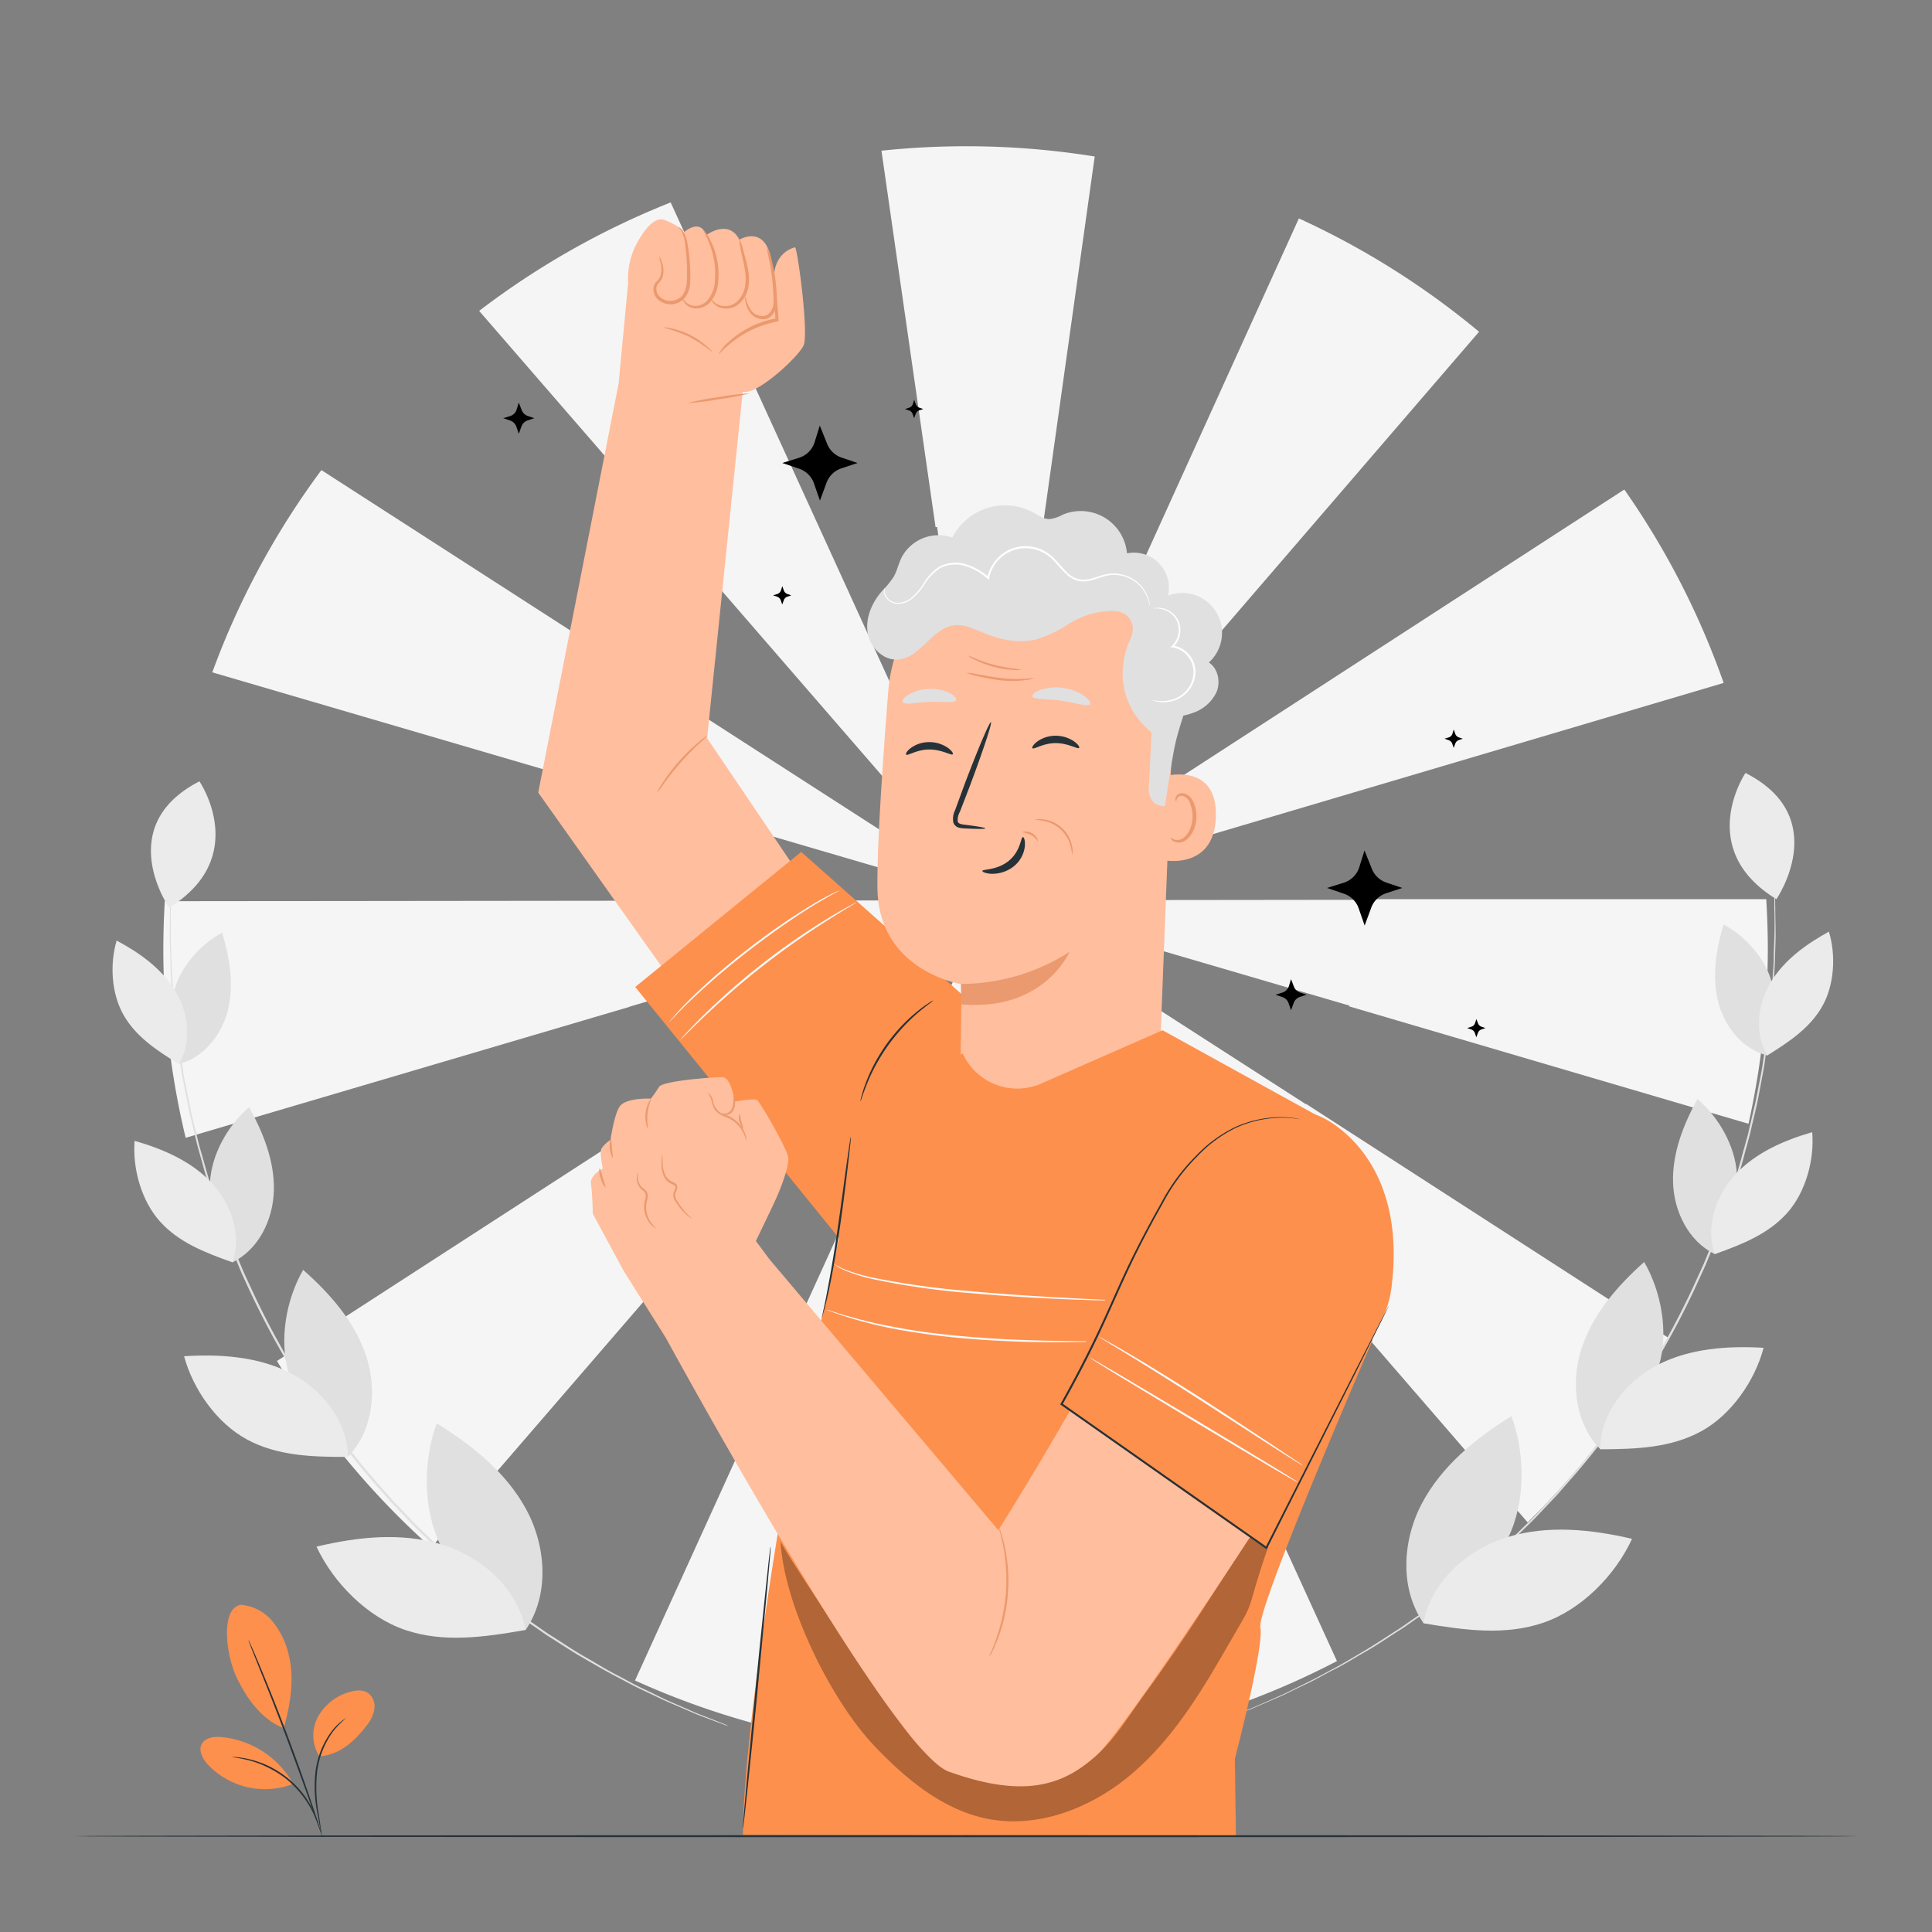 <svg xmlns="http://www.w3.org/2000/svg" viewBox="0 0 500 500"><rect x="0" y="0" width="500" height="500" fill="#808080" stroke="none"/><g id="freepik--background-complete--inject-326"><polygon points="256.31 232.97 256.31 232.98 256.34 232.98 256.31 232.97" style="fill:none"></polygon><polygon points="256.23 232.97 256.3 232.98 256.25 232.95 256.23 232.97" style="fill:none"></polygon><polygon points="256.14 232.92 256.1 232.98 256.22 232.98 256.14 232.92" style="fill:none"></polygon><polygon points="256.04 232.91 256.06 232.9 256.03 232.89 256.04 232.91" style="fill:none"></polygon><polygon points="256.02 232.75 256.02 232.76 256.04 232.77 256.02 232.75" style="fill:none"></polygon><polygon points="256.29 232.91 256.27 232.92 256.29 232.94 256.29 232.91" style="fill:none"></polygon><polygon points="255.99 232.94 255.98 232.87 255.65 232.78 255.95 232.97 255.99 232.94" style="fill:none"></polygon><polygon points="256 232.88 255.99 232.94 256.04 232.91 256 232.88" style="fill:none"></polygon><polygon points="256.26 232.88 256.22 232.89 256.25 232.91 256.26 232.88" style="fill:none"></polygon><polygon points="256.23 232.95 256.21 232.94 256.22 232.97 256.23 232.95" style="fill:none"></polygon><path d="M228.12,39l14,97.43.4-.06,13.62,95.49,13.51-95.51.21,0,13.45-95.85A209.68,209.68,0,0,0,228.12,39Z" style="fill:#f5f5f5"></path><path d="M382.78,85.86a208.07,208.07,0,0,0-46.63-29.33l-39.79,87.65.22.1-40.22,88.4Z" style="fill:#f5f5f5"></path><path d="M162.83,205.6h0l92.58,27.11h-.36l.89.26h0l0,0v0l.07,0v0h0v0l0,0,0-.06.08.06h-.12l.06.05,0,0v0h0l.06,0v0l0,0h0l-.05,0,.37.17-.31-.2,93.13,27.26-.06.2,103.34,30.38a208.59,208.59,0,0,0,5-45.22c0-4.33-.15-8.63-.41-12.9H353.41v.16l-97,.11h0l0,0,0-.09.42-.13-.35.23.86-.25h-.42l189.16-56a206.72,206.72,0,0,0-25.71-50.05L256.79,232.71h-.33l.14-.16-.25.16h0v0l0,0,.09-.53-.18.4,0,.13-.12.08,0-.08H256v-.13l-.15-.34.06.43,0,0h0l-.2-.13.1.12h-.32l-172.31-111A206.91,206.91,0,0,0,54.94,174ZM256.31,233h0Zm-.08,0,0,0,.05,0Zm.06-.08v0l0,0Zm0,0v0l0,0Zm0,.07v0Zm-.19,0v0h0Zm0-.16,0,0h0Zm0,.13,0,0-.05,0Zm0,0v.07l0,0-.3-.19Z" style="fill:#f5f5f5"></path><path d="M192.36,159.32h0l63.53,73.31-40.3-88.29,0,0L173.57,52.39A207.53,207.53,0,0,0,124,80.46Z" style="fill:#f5f5f5"></path><path d="M338,285.68l-.06.08-81.39-52.41L320,306.56l-.15.14L395.36,394a208.59,208.59,0,0,0,36.41-47.77Z" style="fill:#f5f5f5"></path><polygon points="256.28 233.18 256.26 233.17 256.28 233.19 256.28 233.18" style="fill:#f5f5f5"></polygon><polygon points="256.05 233 256.04 233.03 256 233 256.01 233.08 256.02 233.07 256.02 233.07 256.08 233.06 256.05 233.03 256.07 233.01 256.09 233.01 256.08 233 256.1 232.98 256 232.98 256.05 233" style="fill:#f5f5f5"></polygon><polygon points="255.97 233.09 255.99 232.99 255.96 232.98 255.58 233.2 255.97 233.09" style="fill:#f5f5f5"></polygon><path d="M255.74,233.39l-81.18,52.67-.19-.3L71.68,352.22a208.74,208.74,0,0,0,39.92,48.29l93.19-107.95Z" style="fill:#f5f5f5"></path><path d="M162.88,260.54,255.93,233l-213.28.23q-.37,6.15-.38,12.4a208.4,208.4,0,0,0,5.78,48.83l114.84-33.88Z" style="fill:#f5f5f5"></path><path d="M255.88,233.72,164.34,434.91A206.31,206.31,0,0,0,225,451.85Z" style="fill:#f5f5f5"></path><polygon points="256.3 233.03 256.28 233.04 256.3 233.07 256.3 233.03" style="fill:#f5f5f5"></polygon><path d="M256.4,233.7,287.26,450A206.41,206.41,0,0,0,346,429.89Z" style="fill:#f5f5f5"></path><polygon points="256.05 233.35 256.15 234.08 256.25 233.37 256.15 233.14 256.05 233.35" style="fill:#f5f5f5"></polygon><polygon points="256.26 233.05 256.25 233.06 256.27 233.06 256.26 233.05" style="fill:#f5f5f5"></polygon><path d="M188.56,446.75l-.69-.23-2-.75-3.26-1.22-2.08-.79c-.73-.29-1.5-.64-2.33-1l-5.47-2.35c-2-.89-4.11-1.95-6.4-3s-4.69-2.4-7.24-3.73-5.18-2.89-8-4.5-5.56-3.45-8.52-5.31c-1.49-.91-2.92-2-4.42-3s-3-2.08-4.54-3.19l-4.58-3.47c-.77-.59-1.56-1.17-2.33-1.78l-2.31-1.9c-1.54-1.28-3.13-2.55-4.69-3.89l-4.68-4.17c-1.6-1.38-3.11-2.91-4.67-4.41s-3.17-3-4.67-4.63l-4.64-4.86-4.52-5.13a227,227,0,0,1-17.15-22.76,225.8,225.8,0,0,1-13.92-24.88c-1-2.08-1.93-4.16-2.88-6.21L60,323.38c-.89-2-1.6-4.11-2.36-6.14s-1.53-4-2.15-6.05-1.29-4-1.93-6-1.12-4-1.67-5.87q-.41-1.46-.81-2.88c-.25-1-.46-1.91-.69-2.85q-.68-2.85-1.33-5.59c-.4-1.84-.73-3.66-1.09-5.44s-.73-3.52-1-5.25c-.5-3.46-1.12-6.76-1.42-10s-.76-6.2-.91-9.08-.47-5.58-.5-8.12-.18-4.91-.2-7.09,0-4.16.06-6c0-.89,0-1.74,0-2.53s.08-1.53.12-2.22c.08-1.37.14-2.53.19-3.48s.1-1.64.13-2.14.06-.72.06-.72,0,.24,0,.73,0,1.21-.07,2.14-.09,2.1-.14,3.47q0,1-.09,2.22c0,.8,0,1.64,0,2.53,0,1.79,0,3.78,0,6s.16,4.54.24,7.07.33,5.24.53,8.11.58,5.89.95,9.07,1,6.47,1.46,9.92c.24,1.73.64,3.46,1,5.24s.7,3.59,1.1,5.43.89,3.68,1.34,5.57c.23.94.45,1.89.7,2.85s.54,1.9.81,2.86c.56,1.92,1.08,3.89,1.68,5.85S55.33,309,56,311s1.41,4,2.15,6,1.47,4.09,2.36,6.12l2.58,6.18,2.88,6.2a210.36,210.36,0,0,0,31,47.51l4.51,5.13,4.62,4.85c1.5,1.63,3.11,3.12,4.65,4.63s3.06,3,4.66,4.4l4.66,4.17c1.56,1.35,3.14,2.62,4.68,3.9l2.3,1.89c.77.62,1.55,1.2,2.32,1.79l4.56,3.47c1.52,1.11,3,2.15,4.52,3.2s2.92,2.09,4.41,3c2.94,1.86,5.7,3.76,8.49,5.33s5.35,3.2,7.91,4.52,4.9,2.69,7.21,3.76,4.4,2.16,6.37,3.07l5.45,2.38c.82.36,1.59.71,2.32,1l2.07.81,3.24,1.27,2,.8Z" style="fill:#e0e0e0"></path><path d="M136,421.87c6.2-9,5.41-21.47.27-31.08s-14-16.73-23.25-22.44c-3.56,9.77-3.59,22.25,1,31.57s12.88,15.57,21.94,21.95" style="fill:#e0e0e0"></path><path d="M136,421.86c-1.95-10.72-11.35-19-21.78-22.17s-21.71-1.95-32.31.58c4.39,9.42,13.2,18.27,23,21.58s20.12,1.91,31,0" style="fill:#ebebeb"></path><path d="M90,377.05c6.53-6.64,7.69-17.29,4.76-26.13s-9.32-16.12-16.31-22.28c-4.43,7.71-6.27,18.21-3.73,26.73s8.58,15,15.28,21.68" style="fill:#e0e0e0"></path><path d="M90.05,377.05c-.08-9.31-6.79-17.66-15.12-21.83s-18-4.81-27.29-4.23c2.32,8.58,8.45,17.31,16.27,21.54s16.67,4.54,26.14,4.52" style="fill:#ebebeb"></path><path d="M60.15,326.69C67,323.38,70.72,315.55,70.88,308s-2.75-14.86-6.42-21.47C59,291.22,54.72,298.76,54.35,306s2.49,13.79,5.8,20.73" style="fill:#e0e0e0"></path><path d="M60.18,326.69c2.47-7.14-.4-15.34-5.63-20.8s-12.45-8.56-19.72-10.64c-.55,7.19,1.76,15.53,6.59,20.89s11.51,8,18.76,10.55" style="fill:#ebebeb"></path><path d="M46.26,275.36c6.5-1.6,11.23-7.67,12.78-14.18s.38-13.39-1.56-19.79c-5.62,3-10.72,8.77-12.38,14.94s-.42,12.41,1.16,19" style="fill:#e0e0e0"></path><path d="M46.28,275.37c3.47-5.72,2.52-13.36-1-19.06s-9.18-9.74-15.09-12.89c-1.82,6.12-1.37,13.78,1.82,19.32s8.47,9.07,14.27,12.63" style="fill:#ebebeb"></path><path d="M43.77,234.91s-14.71-21.09,7.84-32.71C51.61,202.2,65,221.78,43.77,234.91Z" style="fill:#ebebeb"></path><path d="M316,445.26s.23-.11.67-.29l2-.81,3.23-1.29,2.07-.81c.73-.31,1.49-.66,2.31-1l5.44-2.41c2-.92,4.08-2,6.36-3.11s4.65-2.44,7.19-3.79,5.14-2.93,7.89-4.56,5.53-3.5,8.47-5.37c1.48-.93,2.9-2,4.38-3s3-2.09,4.51-3.21l4.54-3.49c.77-.6,1.55-1.18,2.32-1.8l2.28-1.91c1.53-1.29,3.11-2.57,4.66-3.92l4.64-4.19c1.6-1.39,3.09-2.92,4.64-4.43s3.14-3,4.63-4.65l4.59-4.87,4.49-5.15a228,228,0,0,0,17-22.79A229.34,229.34,0,0,0,438,333.47l2.85-6.21,2.55-6.19c.87-2,1.57-4.11,2.32-6.13s1.52-4,2.13-6.05,1.28-4,1.91-6,1.1-3.93,1.65-5.86c.27-1,.53-1.92.8-2.87s.45-1.91.68-2.85q.66-2.84,1.31-5.58c.4-1.84.72-3.65,1.08-5.43s.72-3.52.95-5.25c.5-3.45,1.12-6.74,1.41-9.93s.75-6.19.9-9.06.47-5.58.5-8.12.18-4.9.21-7.07,0-4.16-.05-5.95c0-.89,0-1.74,0-2.53s-.07-1.53-.11-2.22c-.06-1.37-.11-2.53-.15-3.47l-.09-2.14c0-.49,0-.73,0-.73s0,.24.06.72.08,1.21.14,2.14.13,2.11.21,3.48c0,.69.08,1.43.13,2.22s0,1.63.05,2.53c0,1.79.06,3.78.09,5.95s-.1,4.54-.16,7.08-.28,5.25-.46,8.13-.52,5.91-.86,9.09-.89,6.49-1.38,10c-.23,1.73-.62,3.47-.94,5.26s-.67,3.6-1.06,5.44-.87,3.7-1.31,5.59c-.22.95-.43,1.91-.68,2.86s-.52,1.92-.79,2.88c-.54,1.93-1,3.9-1.64,5.88s-1.26,3.95-1.91,6-1.39,4-2.11,6.07-1.45,4.11-2.33,6.15l-2.55,6.21-2.85,6.23a210.78,210.78,0,0,1-30.83,47.78q-2.28,2.59-4.5,5.16l-4.62,4.88c-1.49,1.64-3.1,3.13-4.64,4.65s-3.06,3-4.65,4.43l-4.66,4.19c-1.56,1.36-3.14,2.63-4.68,3.92l-2.29,1.91c-.77.62-1.56,1.2-2.33,1.8l-4.56,3.49c-1.51,1.11-3,2.15-4.52,3.2s-2.92,2.11-4.41,3c-2.95,1.87-5.7,3.78-8.49,5.35S348,430.71,345.4,432s-4.91,2.7-7.22,3.76-4.4,2.16-6.38,3.07l-5.47,2.37c-.82.35-1.59.7-2.32,1l-2.08.8-3.25,1.24-2,.76C316.22,445.19,316,445.26,316,445.26Z" style="fill:#e0e0e0"></path><path d="M368.43,420.11c-6.25-8.93-5.52-21.44-.42-31.07s13.88-16.8,23.14-22.55c3.61,9.75,3.7,22.23-.88,31.56s-12.8,15.65-21.84,22.06" style="fill:#e0e0e0"></path><path d="M368.39,420.11c1.9-10.74,11.26-19.07,21.68-22.28s21.69-2.06,32.3.42c-4.34,9.45-13.1,18.34-22.94,21.7s-20.11,2-31,.16" style="fill:#ebebeb"></path><path d="M414.19,375.08c-6.57-6.62-7.77-17.26-4.88-26.11s9.24-16.17,16.2-22.37c4.46,7.69,6.35,18.19,3.85,26.72s-8.5,15-15.17,21.76" style="fill:#e0e0e0"></path><path d="M414.15,375.08c0-9.32,6.71-17.7,15-21.92s18-4.89,27.27-4.35c-2.28,8.59-8.36,17.35-16.16,21.61s-16.65,4.62-26.12,4.66" style="fill:#ebebeb"></path><path d="M443.8,324.56c-6.81-3.27-10.62-11.08-10.82-18.63s2.68-14.88,6.31-21.5c5.5,4.66,9.8,12.17,10.21,19.38s-2.42,13.8-5.7,20.75" style="fill:#e0e0e0"></path><path d="M443.78,324.57c-2.51-7.13.32-15.35,5.52-20.83S461.71,295.12,469,293c.59,7.19-1.68,15.54-6.49,20.92S451,322,443.78,324.57" style="fill:#ebebeb"></path><path d="M457.44,273.17c-6.51-1.57-11.26-7.62-12.84-14.12s-.46-13.38,1.46-19.8c5.63,3,10.75,8.72,12.45,14.88s.48,12.41-1.07,19" style="fill:#e0e0e0"></path><path d="M457.42,273.18c-3.5-5.71-2.58-13.35.9-19.07s9.14-9.78,15-13c1.85,6.11,1.43,13.77-1.72,19.32s-8.44,9.12-14.22,12.71" style="fill:#ebebeb"></path><path d="M459.73,232.71s14.61-21.17-8-32.67C451.74,200,438.46,219.68,459.73,232.71Z" style="fill:#ebebeb"></path></g><g id="freepik--Character--inject-326"><path d="M208.39,228.61,183,191.05l9.21-89.63.75,0c3.85-.06,13.58-9,15-12S206.35,63.86,205.73,64c-6.18,1.79-5.44,8.85-5.44,8.85l-.73-6c-1.83-8.76-8.2-4.82-8.2-4.82-2.86-5.53-8.6-1.16-8.6-1.16-1.59-4.69-6-.57-6-.57s0-1.49-4.76-3.36c-2.61-1-5.28,2.56-7.16,6a19.36,19.36,0,0,0-2.28,10.32l-2.47,26.06-20.8,105.79,56,79,36.39-36.83Z" style="fill:#ffbe9d"></path><path d="M186,91.6a10.65,10.65,0,0,1,2.62-3.15,24,24,0,0,1,8.51-5.07,25.25,25.25,0,0,1,3.87-1l-.35.43c0-2.86-.38-5.31-.46-7.11a8.94,8.94,0,0,1,.12-2.83,15.35,15.35,0,0,1,.41,2.79,63.31,63.31,0,0,1,.77,7.13v.36l-.36.06a26.47,26.47,0,0,0-3.73,1A26.75,26.75,0,0,0,189,88.92C187.09,90.49,186.09,91.69,186,91.6Z" style="fill:#eb996e"></path><path d="M170.62,66.39a4.13,4.13,0,0,1,.62,1.37,6,6,0,0,1,.16,4.14c-.33.92-1.29,1.51-1.48,2.29a2.84,2.84,0,0,0,.78,2.58,4.12,4.12,0,0,0,5.91-.33,6.17,6.17,0,0,0,1.11-3.33c.09-1.19.09-2.39.07-3.5a51.41,51.41,0,0,0-.43-6,9.77,9.77,0,0,0-1-3.8,8.67,8.67,0,0,0-.93-1.11s.59.12,1.21.92a8.91,8.91,0,0,1,1.35,3.9,45.16,45.16,0,0,1,.62,6,33.31,33.31,0,0,1,0,3.59A6.83,6.83,0,0,1,177.3,77a4.91,4.91,0,0,1-7.19.34,3.56,3.56,0,0,1-.89-3.34,3.38,3.38,0,0,1,.89-1.33,3.86,3.86,0,0,0,.73-1,6.17,6.17,0,0,0,.07-3.8A5.89,5.89,0,0,1,170.62,66.39Z" style="fill:#eb996e"></path><path d="M176.61,77c.07,0,.16.37.59.9a3.69,3.69,0,0,0,2.42,1.26,4.21,4.21,0,0,0,3.6-1.6A8.27,8.27,0,0,0,185,72.78a21.06,21.06,0,0,0-1.33-9.53c-.88-2.35-1.76-3.65-1.65-3.73s1.17,1.13,2.22,3.49a19.35,19.35,0,0,1,1.63,9.85,8.68,8.68,0,0,1-2,5.23,4.81,4.81,0,0,1-4.29,1.69,3.8,3.8,0,0,1-2.61-1.69C176.53,77.44,176.57,77,176.61,77Z" style="fill:#eb996e"></path><path d="M184.12,77.49c.06,0,.24.28.69.69a4.15,4.15,0,0,0,2.3,1,4.41,4.41,0,0,0,3.47-1,6.93,6.93,0,0,0,2.23-4c.58-3.31-.52-6.43-.9-8.67a16.31,16.31,0,0,1-.57-3.68,15.46,15.46,0,0,1,1.17,3.54c.3,1.11.69,2.41,1,3.92a13.25,13.25,0,0,1,.16,5.06,7.42,7.42,0,0,1-2.59,4.42,4.94,4.94,0,0,1-4.07,1,4.13,4.13,0,0,1-2.45-1.4C184.15,77.88,184.08,77.5,184.12,77.49Z" style="fill:#eb996e"></path><path d="M192.85,76.72c.07,0,.15.38.34,1.06a7.6,7.6,0,0,0,1.26,2.6A3.59,3.59,0,0,0,198,81.71c1.42-.39,2.33-2.19,2.2-4a57.86,57.86,0,0,0-1-9.81,36.48,36.48,0,0,1-.75-4,13.28,13.28,0,0,1,1.36,3.91,43.43,43.43,0,0,1,1.25,9.94c.14,2-.88,4.29-2.86,4.8A4.18,4.18,0,0,1,194,80.75a6.61,6.61,0,0,1-1.1-2.9A2.34,2.34,0,0,1,192.85,76.72Z" style="fill:#eb996e"></path><path d="M170.05,205.15a14.14,14.14,0,0,1,1.43-2.54,48.45,48.45,0,0,1,9.29-10.51,12.07,12.07,0,0,1,2.35-1.72,25.65,25.65,0,0,1-2.11,2c-1.31,1.21-3.07,2.94-4.88,5s-3.3,4-4.35,5.46A20.29,20.29,0,0,1,170.05,205.15Z" style="fill:#eb996e"></path><polygon points="259.74 266.93 207.35 220.47 164.39 255.43 225.29 330.5 259.74 266.93" style="fill:#FD904D"></polygon><path d="M173.22,264.46a3.16,3.16,0,0,1,.34-.46c.29-.32.64-.73,1.07-1.23.91-1.08,2.33-2.56,4.12-4.36a166,166,0,0,1,15-12.93A175.83,175.83,0,0,1,210,234.25c2.17-1.31,4-2.27,5.24-2.91.64-.31,1.15-.53,1.49-.68a1.93,1.93,0,0,1,.53-.2,3,3,0,0,1-.49.29l-1.43.77c-1.23.69-3,1.7-5.15,3-4.28,2.67-10.05,6.61-16.16,11.32a190.74,190.74,0,0,0-15,12.79c-1.82,1.75-3.27,3.19-4.23,4.22l-1.14,1.17A2.39,2.39,0,0,1,173.22,264.46Z" style="fill:#fafafa"></path><path d="M221.63,233.54a2.87,2.87,0,0,1-.49.34l-1.45.88c-1.26.75-3.07,1.87-5.29,3.27-4.45,2.8-10.46,6.86-16.78,11.79s-11.72,9.79-15.52,13.42c-1.9,1.81-3.41,3.3-4.45,4.35l-1.21,1.18a2.87,2.87,0,0,1-.44.39s.11-.17.37-.46l1.14-1.26c1-1.08,2.47-2.61,4.34-4.47a179.16,179.16,0,0,1,32.35-25.26c2.25-1.36,4.1-2.42,5.39-3.12l1.5-.8A2.71,2.71,0,0,1,221.63,233.54Z" style="fill:#fafafa"></path><path d="M184.38,91.16a42.32,42.32,0,0,0-6-4,41.31,41.31,0,0,0-6.8-2.42,6.83,6.83,0,0,1,2.14.23,20.28,20.28,0,0,1,4.89,1.73,19.92,19.92,0,0,1,4.29,2.91A6.81,6.81,0,0,1,184.38,91.16Z" style="fill:#eb996e"></path><path d="M194,101.8a64.87,64.87,0,0,1-8,1.52,65.6,65.6,0,0,1-8.1,1,65.36,65.36,0,0,1,8-1.52A65.6,65.6,0,0,1,194,101.8Z" style="fill:#eb996e"></path><path d="M229.88,178.87A40,40,0,0,1,269.66,142h2.07c22.33,1.26,33.73,20.93,31.85,43.21l-4,103H248.4l.46-33.5s-21.47-3.3-21.78-24.75C226.93,219.55,228.36,198.19,229.88,178.87Z" style="fill:#ffbe9d"></path><path d="M248.68,254.64a52.11,52.11,0,0,0,28.1-8.29s-6.58,15.45-28,13.57Z" style="fill:#eb996e"></path><path d="M234.51,195.29c.38.4,2.7-1.32,6-1.32s5.71,1.64,6.07,1.24c.18-.18-.21-.9-1.27-1.67a8.37,8.37,0,0,0-4.86-1.48,8,8,0,0,0-4.77,1.55C234.66,194.39,234.32,195.11,234.51,195.29Z" style="fill:#263238"></path><path d="M267.2,193.64c.39.4,2.71-1.32,6-1.32s5.72,1.65,6.08,1.24c.17-.18-.21-.9-1.27-1.66a8.45,8.45,0,0,0-4.87-1.49,8.15,8.15,0,0,0-4.77,1.55C267.36,192.74,267,193.46,267.2,193.64Z" style="fill:#263238"></path><path d="M255,214.38c0-.18-2-.53-5.36-.95-.84-.09-1.64-.25-1.78-.83a4.29,4.29,0,0,1,.55-2.49q1.19-3.06,2.48-6.42c3.44-9.14,5.93-16.65,5.56-16.78s-3.46,7.16-6.9,16.29c-.82,2.25-1.62,4.4-2.37,6.46a4.91,4.91,0,0,0-.43,3.3,2.11,2.11,0,0,0,1.39,1.23,6.19,6.19,0,0,0,1.43.2C252.92,214.56,255,214.57,255,214.38Z" style="fill:#263238"></path><path d="M264.72,216.64c-.54,0-.54,3.55-3.6,6.1s-6.87,2.16-6.89,2.66c0,.23.85.69,2.46.74a9,9,0,0,0,5.76-2,7.82,7.82,0,0,0,2.78-5.11C265.36,217.51,265,216.62,264.72,216.64Z" style="fill:#263238"></path><path d="M267.17,180.22c.3.9,3.61.56,7.46,1.12s7,1.69,7.49.9c.24-.38-.28-1.24-1.52-2.13a13.11,13.11,0,0,0-11.39-1.55C267.77,179.1,267,179.79,267.17,180.22Z" style="fill:#e0e0e0"></path><path d="M233.73,181.8c.72.74,3.49-.07,6.83-.16s6.18.42,6.82-.37c.28-.38-.17-1.13-1.42-1.82a11,11,0,0,0-5.57-1.15,10.87,10.87,0,0,0-5.43,1.58C233.79,180.66,233.41,181.44,233.73,181.8Z" style="fill:#e0e0e0"></path><path d="M300.37,201.11c.37-.16,14.74-4.39,14.3,10.28s-15.08,11.21-15.09,10.79S300.37,201.11,300.37,201.11Z" style="fill:#ffbe9d"></path><path d="M302.94,216.75c.06,0,.25.19.67.4a2.6,2.6,0,0,0,1.91.1c1.57-.53,3-2.95,3.1-5.59A8.44,8.44,0,0,0,308,208a2.92,2.92,0,0,0-1.86-2,1.3,1.3,0,0,0-1.53.66c-.21.4-.12.69-.2.72s-.31-.26-.17-.86a1.58,1.58,0,0,1,.6-.9,1.88,1.88,0,0,1,1.42-.33,3.6,3.6,0,0,1,2.61,2.35,8.75,8.75,0,0,1,.76,4.12c-.18,2.95-1.78,5.67-3.92,6.22a2.71,2.71,0,0,1-2.32-.46C303,217.11,302.89,216.78,302.94,216.75Z" style="fill:#eb996e"></path><path d="M250.18,174.1a13.34,13.34,0,0,1,2.57.37c1.57.28,3.74.69,6.15,1a36,36,0,0,0,6.19.21c1.58-.1,2.56-.27,2.58-.19a8.48,8.48,0,0,1-2.55.55,27,27,0,0,1-6.28,0,52.59,52.59,0,0,1-6.17-1.13A12,12,0,0,1,250.18,174.1Z" style="fill:#eb996e"></path><path d="M250.55,169.69c.07-.15,2.89,1.37,6.66,2.36s7,1.1,7,1.27a7.18,7.18,0,0,1-2.09.05,25.91,25.91,0,0,1-9.73-2.59A6.65,6.65,0,0,1,250.55,169.69Z" style="fill:#eb996e"></path><path d="M264.64,215.39c0-.06.26-.19.74-.2a3.49,3.49,0,0,1,3.06,1.82c.21.42.24.72.18.74s-.59-1-1.73-1.62A9.31,9.31,0,0,0,264.64,215.39Z" style="fill:#eb996e"></path><path d="M267.83,212.17a4.66,4.66,0,0,1,2.21-.11,8.59,8.59,0,0,1,7.4,6.89,4.6,4.6,0,0,1,.05,2.2c-.09,0-.07-.84-.41-2.12a8.93,8.93,0,0,0-7.1-6.61C268.68,212.17,267.84,212.26,267.83,212.17Z" style="fill:#eb996e"></path><path d="M228.24,153a25.71,25.71,0,0,0,3-3.66c.92-1.58,1.28-3.41,2.08-5.05a10.78,10.78,0,0,1,13.13-5.16,15.37,15.37,0,0,1,21.16-6.4c1.26.71,2.52,1.62,4,1.61a9.45,9.45,0,0,0,3.43-1.14,12,12,0,0,1,16.62,10,9.06,9.06,0,0,1,10.61,10.94,10.32,10.32,0,0,1,10.58,17.31c2.39,1.55,3.07,5,2,7.63a10.39,10.39,0,0,1-6.26,5.46,17.17,17.17,0,0,1-2.33.66c-.8,2.49-1.56,4.93-2.09,7.27-.91,4-2.67,16.16-2.67,16.16h0c-3.37,0-4.62-2.69-4.11-6l.63-13.08s-11.47-8.14-6-23.06a8.4,8.4,0,0,0,1.18-4.1c-.93-5.18-5.79-4.34-8.68-4a22.09,22.09,0,0,0-8.08,3.19,34,34,0,0,1-7.85,3.79c-4.53,1.24-9.42.3-13.78-1.49-2.52-1-5.11-2.38-7.82-2.05-5.74.7-8.75,8.38-14.51,8.86-3.88.32-7.36-3.18-7.94-7S225.68,155.9,228.24,153Z" style="fill:#e0e0e0"></path><path d="M229,152.08s-.06.23-.08.66a3.11,3.11,0,0,0,.59,1.78A3.47,3.47,0,0,0,232,156a5.57,5.57,0,0,0,3.76-1.21A15.36,15.36,0,0,0,239,151a13.54,13.54,0,0,1,4.05-4.32,9,9,0,0,1,6.55-.75,15.74,15.74,0,0,1,6.31,3.47l-.41.15a10.35,10.35,0,0,1,5.78-7.32,10.24,10.24,0,0,1,8.79.24,11.41,11.41,0,0,1,3.34,2.67c.94,1,1.78,2.08,2.73,3a6.62,6.62,0,0,0,3.19,1.8,7.55,7.55,0,0,0,3.47-.32c1.11-.31,2.18-.71,3.26-.95a9.74,9.74,0,0,1,3.16-.18,9.54,9.54,0,0,1,5,2.05,9.48,9.48,0,0,1,3.33,5.65c0,.29.07.51.08.67a1.19,1.19,0,0,1,0,.22,12,12,0,0,0-1.06-3.25,9.21,9.21,0,0,0-7.36-5,9,9,0,0,0-3,.21c-1,.24-2.1.64-3.23,1a8.06,8.06,0,0,1-3.68.35,7.05,7.05,0,0,1-3.43-1.9c-2-1.8-3.42-4.3-6-5.52A9.6,9.6,0,0,0,256,149.63l-.09.43-.33-.28a15.31,15.31,0,0,0-6.1-3.39,8.5,8.5,0,0,0-6.21.67,13.2,13.2,0,0,0-4,4.15,15.48,15.48,0,0,1-3.36,3.84,5.76,5.76,0,0,1-4,1.19,3.68,3.68,0,0,1-2.63-1.62,3,3,0,0,1-.53-1.88A1.86,1.86,0,0,1,229,152.08Z" style="fill:#fff"></path><path d="M298.24,181.18c0-.05.54.12,1.53.22a9.31,9.31,0,0,0,4.1-.53,7.59,7.59,0,0,0,4.35-4,7.18,7.18,0,0,0,.63-3.49,6.38,6.38,0,0,0-1.42-3.49,6.2,6.2,0,0,0-4-2.33l-.54-.06.4-.37a5.73,5.73,0,0,0,1.67-5.17,5.36,5.36,0,0,0-2.51-3.6,6.16,6.16,0,0,0-2.86-.89c-.71,0-1.1,0-1.1,0s.09-.05.27-.09a4.73,4.73,0,0,1,.83-.09,5.75,5.75,0,0,1,3,.79,5.64,5.64,0,0,1,2.78,3.79,6.15,6.15,0,0,1-1.76,5.62l-.14-.44a6.74,6.74,0,0,1,4.38,2.5,6.88,6.88,0,0,1,1.52,3.78,7.45,7.45,0,0,1-.71,3.72,7.87,7.87,0,0,1-4.66,4.2,9,9,0,0,1-4.25.38,8.52,8.52,0,0,1-1.13-.26C298.36,181.25,298.23,181.2,298.24,181.18Z" style="fill:#fff"></path><path d="M192.28,474.86c0-.45,0,3.12,0,0,0-25.2,9.67-82,9.67-82,1.09-8,23.2-109.56,23.2-109.56l24-10.66h0a15.5,15.5,0,0,0,20.34,7.78l31.38-13.79,45,24.83,9.31,55.5s-30,69.18-29,74.19-6.59,34-6.59,34l.26,19.9Z" style="fill:#FD904D"></path><g style="opacity:0.3"><path d="M229.64,440.9c6.16,8.9,10.05,15.2,19,18.16,17.11,5.68,22.62,2.55,30.93-1.84,6.87-3.62,11.49-11.66,16.07-17.94,11.95-16.35,17.55-25.92,28.18-42.12l4.4,3.09c-7.28,21.23-1.43,10-12.67,29.46C309,440.93,301.73,452,291.64,460.12s-23.42,13.1-36.13,10.57c-11.55-2.3-21.1-10.31-29.22-18.84C215,440,202.83,415.22,202,398.87,202,400,221.67,429.39,229.64,440.9Z"></path></g><path d="M212.73,341a1.46,1.46,0,0,1,.06-.48c.08-.37.18-.81.29-1.35.27-1.16.63-2.86,1-5,.82-4.2,1.81-10,2.75-16.5s1.7-12.34,2.29-16.58c.3-2.06.54-3.76.72-5,.1-.54.17-1,.23-1.36a1.6,1.6,0,0,1,.12-.47,1.76,1.76,0,0,1,0,.48c0,.38-.08.83-.13,1.38-.15,1.27-.33,3-.56,5-.5,4.26-1.2,10.14-2.15,16.61s-2,12.31-2.9,16.5c-.46,2.1-.87,3.79-1.2,4.94-.15.53-.28,1-.38,1.33A2.28,2.28,0,0,1,212.73,341Z" style="fill:#263238"></path><path d="M192.28,473.21a3.89,3.89,0,0,1,0-.75c0-.54.09-1.25.16-2.13.16-1.91.4-4.56.68-7.83.64-6.65,1.5-15.75,2.46-25.8s1.93-19.14,2.61-25.79c.35-3.25.64-5.91.84-7.81.11-.88.2-1.58.26-2.12a3.77,3.77,0,0,1,.13-.73,5.16,5.16,0,0,1,0,.74c0,.54-.1,1.25-.16,2.13-.17,1.91-.4,4.57-.69,7.83-.63,6.65-1.5,15.75-2.45,25.8s-1.94,19.14-2.61,25.79c-.35,3.25-.64,5.91-.85,7.81-.11.88-.19,1.58-.26,2.12A3.87,3.87,0,0,1,192.28,473.21Z" style="fill:#263238"></path><path d="M288.22,336.53a3.63,3.63,0,0,1-.75,0h-2.14c-1.86,0-4.55-.1-7.88-.22-6.65-.26-15.84-.71-26-1.63A194.65,194.65,0,0,1,225.73,331a41.25,41.25,0,0,1-7.51-2.42,10,10,0,0,1-2.46-1.54,27.25,27.25,0,0,0,2.54,1.36,45.84,45.84,0,0,0,7.52,2.24,213.88,213.88,0,0,0,25.71,3.55c10.11.92,19.29,1.43,25.94,1.78l7.87.39,2.14.11A3.86,3.86,0,0,1,288.22,336.53Z" style="fill:#fafafa"></path><path d="M282.72,347.2a5.54,5.54,0,0,1-.71.05l-2,.06c-1.76,0-4.31.07-7.47.05-6.31,0-15-.24-24.63-1.14-4.8-.46-9.35-1.08-13.47-1.77s-7.8-1.51-10.84-2.36c-1.53-.37-2.9-.8-4.1-1.17s-2.23-.69-3.05-1l-1.91-.7a3.5,3.5,0,0,1-.65-.28,4.05,4.05,0,0,1,.69.18l1.93.61c.83.29,1.87.6,3.08.92s2.57.74,4.1,1.1c3.05.8,6.73,1.51,10.83,2.23s8.65,1.27,13.44,1.73c9.57.9,18.28,1.17,24.58,1.29l7.47.12,2,0A3,3,0,0,1,282.72,347.2Z" style="fill:#fafafa"></path><path d="M241.53,258.92c.05.08-1.49,1.1-3.75,3a47.5,47.5,0,0,0-3.77,3.58,52.82,52.82,0,0,0-4.07,4.91,53.93,53.93,0,0,0-3.37,5.4,50.71,50.71,0,0,0-2.21,4.71c-1.11,2.75-1.59,4.53-1.68,4.51a5.79,5.79,0,0,1,.26-1.27,32.09,32.09,0,0,1,1.08-3.37,41.77,41.77,0,0,1,2.13-4.81,47.3,47.3,0,0,1,3.37-5.48,48.39,48.39,0,0,1,4.14-4.93,42.61,42.61,0,0,1,3.88-3.53,32.9,32.9,0,0,1,2.87-2.09A5.85,5.85,0,0,1,241.53,258.92Z" style="fill:#263238"></path><path d="M156,302.42s-.89-4.14-.32-5.22A8.26,8.26,0,0,1,158,295s.93-6.61,2.4-8.67c1.65-2.32,8.06-2,8.06-2s1.16-1.54,2.12-3.07,14.1-2.55,16.41-2.48,3.12,6.31,3.12,6.31,5-.94,5.85-.36,7.46,12.12,8,14.6-2.73,10-2.73,10c-.73,1.77-5.61,11.83-5.61,11.83l3.52,4.75L258.36,396S272,374.65,288,345.29c17.49-32.11,27-56.07,45.93-56.62l21.25,57.73c-4.45,10.86-62.13,99.26-71.21,107.68s-19.5,11.2-38.46,4.4c-13.79-5-63.26-94.11-73.22-112.29h0l-10.87-17.26-8-14.81s-.12-5.45-.47-7.73S156,302.42,156,302.42Z" style="fill:#ffbe9d"></path><path d="M183.2,282.73a3.54,3.54,0,0,1,1.31,2.08,4.53,4.53,0,0,0,3.69,3.87,8.16,8.16,0,0,1,4.33,4,6.78,6.78,0,0,1,.57,1.72,1.51,1.51,0,0,1,.05.67c-.1,0-.23-.92-.94-2.22a8.43,8.43,0,0,0-4.21-3.72,6.41,6.41,0,0,1-2.84-1.73,6.15,6.15,0,0,1-1-2.52A8.82,8.82,0,0,0,183.2,282.73Z" style="fill:#eb996e"></path><path d="M187,288.15c0-.08.39.09.93,0a2.18,2.18,0,0,0,1.53-1.36,6.28,6.28,0,0,0,.36-2.23c0-.6,0-1,.07-1s.21.34.3,1a4.88,4.88,0,0,1-.25,2.45,2.34,2.34,0,0,1-2,1.54C187.27,288.53,186.94,288.19,187,288.15Z" style="fill:#eb996e"></path><path d="M192.31,292.1c-.12,0-.57-.7-.95-1.76a2.82,2.82,0,0,1-.09-1.47c.09-.37.22-.57.28-.55s0,.89.3,1.86S192.47,292.06,192.31,292.1Z" style="fill:#eb996e"></path><path d="M167.61,292.15a8.63,8.63,0,0,1,.87-7.94c.15.07-.66,1.72-.89,3.92S167.77,292.12,167.61,292.15Z" style="fill:#eb996e"></path><path d="M158.6,299.76a6.48,6.48,0,0,1-.5-5.12,13.5,13.5,0,0,1,.24,2.56A14.06,14.06,0,0,1,158.6,299.76Z" style="fill:#eb996e"></path><path d="M156.75,307.36a4.94,4.94,0,0,1-1.28-2.4,4.87,4.87,0,0,1-.31-2.71,13.65,13.65,0,0,1,.81,2.55A14.5,14.5,0,0,1,156.75,307.36Z" style="fill:#eb996e"></path><path d="M256,428.78a5.76,5.76,0,0,1,.49-1.27c.18-.39.39-.88.61-1.46s.5-1.22.73-2a47.66,47.66,0,0,0,1.51-5.24,50.79,50.79,0,0,0,1-6.58,49.36,49.36,0,0,0,0-6.66,45.39,45.39,0,0,0-.7-5.4c-.12-.77-.3-1.45-.43-2s-.27-1.12-.39-1.54a6.19,6.19,0,0,1-.29-1.32,7,7,0,0,1,.49,1.26c.15.41.31.92.47,1.52s.36,1.28.51,2.05a40.44,40.44,0,0,1,.82,5.44,42.25,42.25,0,0,1-1,13.39,41,41,0,0,1-1.62,5.25c-.26.74-.57,1.38-.82,2a15.33,15.33,0,0,1-.69,1.44A7.51,7.51,0,0,1,256,428.78Z" style="fill:#eb996e"></path><path d="M171.41,298.84c.09,0,0,1.11.14,2.86a6.66,6.66,0,0,0,.89,2.86,3.39,3.39,0,0,0,1.26,1.14c.26.15.58.25.89.45a1.32,1.32,0,0,1,.69,1c0,.89-.51,1.41-.57,2a2.5,2.5,0,0,0,.5,1.56,17.37,17.37,0,0,0,1.78,2.52c1.14,1.34,2,2,2,2.08s-.26-.11-.66-.41a12.46,12.46,0,0,1-1.58-1.43,14.88,14.88,0,0,1-1.91-2.52,2.85,2.85,0,0,1-.59-1.89c.12-.72.62-1.29.55-1.81s-.71-.72-1.29-1a3.75,3.75,0,0,1-1.43-1.33,6.48,6.48,0,0,1-.85-3.09,11.19,11.19,0,0,1,.06-2.12C171.31,299.11,171.37,298.84,171.41,298.84Z" style="fill:#eb996e"></path><path d="M165.16,303.56a5.43,5.43,0,0,0,.09,2.27,3.63,3.63,0,0,0,1.45,1.91,2.09,2.09,0,0,1,.91,1.38,4.79,4.79,0,0,1-.2,1.7,6.92,6.92,0,0,0,.87,5.3,17.18,17.18,0,0,0,1.48,1.8s-.23-.07-.56-.32a5.84,5.84,0,0,1-1.22-1.28,6.85,6.85,0,0,1-1.08-5.62,4.43,4.43,0,0,0,.21-1.51,1.65,1.65,0,0,0-.72-1.08,3.86,3.86,0,0,1-1.49-2.18,3.52,3.52,0,0,1,0-1.78C165,303.74,165.14,303.55,165.16,303.56Z" style="fill:#eb996e"></path><path d="M341.79,289s22.76,9.39,18.32,44.23a25.45,25.45,0,0,1-2.54,8.31c-6.68,13.18-29.53,58.28-29.84,59s-53-37.18-53-37.18S305.46,273.31,341.79,289Z" style="fill:#FD904D"></path><path d="M359.39,338s0,.11-.13.31-.25.51-.43.89l-1.69,3.42c-1.51,3-3.69,7.38-6.44,12.89L327.94,400.7l-.12.25-.23-.16-39.92-28-13.09-9.19-.2-.13.12-.2c3.56-6.34,6.82-12.6,9.72-18.74s5.42-12.16,8.13-17.73,5.48-10.73,8.17-15.49a50.53,50.53,0,0,1,9-12.18,34.89,34.89,0,0,1,10-7.37,28.77,28.77,0,0,1,9-2.48,25.34,25.34,0,0,1,5.86,0c.67.09,1.17.18,1.5.25l.51.12a4.62,4.62,0,0,1-.51-.07c-.34-.06-.84-.13-1.51-.2a26.2,26.2,0,0,0-5.83.08A29,29,0,0,0,319.6,292a34.93,34.93,0,0,0-9.84,7.37,50.2,50.2,0,0,0-8.88,12.14c-2.67,4.76-5.44,9.92-8.11,15.49s-5.21,11.58-8.1,17.74-6.16,12.43-9.72,18.78l-.08-.34,13.1,9.19,39.9,28-.35.09c9.37-18.46,17.31-34.09,22.92-45.13L357,342.53l1.76-3.39.46-.87Z" style="fill:#263238"></path><path d="M337.13,379.24a2.46,2.46,0,0,1-.56-.3L335,378l-5.65-3.58-18.52-11.95c-7.25-4.66-13.86-8.79-18.67-11.73l-5.71-3.48-1.55-.95a3.14,3.14,0,0,1-.52-.36,2.08,2.08,0,0,1,.57.27l1.6.87c1.38.76,3.36,1.9,5.8,3.33,4.86,2.86,11.51,6.94,18.76,11.61s13.74,9,18.44,12.09l5.56,3.71,1.5,1A3.51,3.51,0,0,1,337.13,379.24Z" style="fill:#fafafa"></path><path d="M335.87,383.65a3.71,3.71,0,0,1-.57-.29l-1.6-.89-5.8-3.38-19-11.33-19-11.46-5.72-3.52-1.54-1a3.49,3.49,0,0,1-.52-.37,2.39,2.39,0,0,1,.57.28l1.6.9,5.8,3.38,19.05,11.32,19,11.46,5.72,3.52,1.54,1A2.49,2.49,0,0,1,335.87,383.65Z" style="fill:#fafafa"></path></g><g id="freepik--Plant--inject-326"><path d="M62.31,415.32a11.87,11.87,0,0,1,8.26,4.34,21.14,21.14,0,0,1,4.14,8.56c1.53,6,.47,13-1.29,19-6.45-2.39-10.37-9.33-12.13-13-2.79-5.77-4.34-17.88,1-18.9" style="fill:#FD904D"></path><path d="M82.65,454.53a10.18,10.18,0,0,1-.37-10.2,13.52,13.52,0,0,1,8.2-6.45c1.58-.47,3.42-.65,4.78.28a4.34,4.34,0,0,1,1.63,4.09,8.83,8.83,0,0,1-1.9,4.17c-3.19,4.22-7.06,7.73-12.34,8.11" style="fill:#FD904D"></path><path d="M83.15,474.51a7.83,7.83,0,0,1-.27-1.25c-.17-.89-.38-2-.63-3.41a35.7,35.7,0,0,1-.59-11.45A21.87,21.87,0,0,1,86,447.84a15,15,0,0,1,2.48-2.45c.31-.26.59-.42.77-.55a1.25,1.25,0,0,1,.29-.16,24.09,24.09,0,0,0-3.3,3.36,22.68,22.68,0,0,0-4.16,10.43,38.45,38.45,0,0,0,.46,11.33c.21,1.45.39,2.62.49,3.44A6.29,6.29,0,0,1,83.15,474.51Z" style="fill:#263238"></path><path d="M64.3,424.44a2.18,2.18,0,0,1,.26.49l.65,1.45c.56,1.26,1.34,3.09,2.29,5.37,1.9,4.54,4.44,10.86,7.09,17.9s4.89,13.47,6.46,18.15c.78,2.33,1.39,4.23,1.8,5.55.19.62.35,1.12.47,1.52a2.93,2.93,0,0,1,.13.53,2.08,2.08,0,0,1-.22-.51l-.54-1.49c-.48-1.35-1.14-3.22-1.94-5.5-1.64-4.65-3.94-11-6.58-18.09s-5.14-13.37-7-17.94l-2.16-5.42L64.47,425A3.94,3.94,0,0,1,64.3,424.44Z" style="fill:#263238"></path><path d="M75.61,461.21a23.8,23.8,0,0,0-18.33-11.66c-1.91-.16-4.21.14-5.09,1.85s.25,3.76,1.54,5.19a20.32,20.32,0,0,0,22,5.14" style="fill:#FD904D"></path><path d="M60.14,454.7a7.19,7.19,0,0,1,1.2.06,11.06,11.06,0,0,1,1.39.18,17.76,17.76,0,0,1,1.83.36,22,22,0,0,1,2.18.63,22.74,22.74,0,0,1,2.42.95A26.18,26.18,0,0,1,74.24,460a25.69,25.69,0,0,1,4.19,4.23,21.15,21.15,0,0,1,1.47,2.15,18.25,18.25,0,0,1,1.09,2,15.53,15.53,0,0,1,.74,1.71,8.85,8.85,0,0,1,.46,1.33,6.22,6.22,0,0,1,.3,1.16c-.09,0-.54-1.63-1.79-4.06a18.23,18.23,0,0,0-1.12-1.93,24.43,24.43,0,0,0-1.47-2.09A27.91,27.91,0,0,0,74,460.32a27.51,27.51,0,0,0-5-3.06,21.7,21.7,0,0,0-2.37-1c-.75-.29-1.47-.48-2.13-.67C61.84,454.91,60.13,454.8,60.14,454.7Z" style="fill:#263238"></path></g><g id="freepik--Starts--inject-326"><path d="M202.46,151.69l-.33,1.05a1.51,1.51,0,0,1-1,1l-1.06.33,1.06.36a1.48,1.48,0,0,1,.93.93l.38,1.08.42-1.13a1.46,1.46,0,0,1,.93-.9l1-.34-1-.34a1.49,1.49,0,0,1-.92-.88Z"></path><path d="M236.58,103.46l-.32,1.06a1.49,1.49,0,0,1-1,1l-1.06.34,1.07.36a1.51,1.51,0,0,1,.93.93l.37,1.08.42-1.13a1.52,1.52,0,0,1,.94-.91l1-.33-1-.35a1.48,1.48,0,0,1-.91-.87Z"></path><path d="M382.09,263.73l-.33,1a1.47,1.47,0,0,1-1,1l-1.06.33,1.06.36a1.52,1.52,0,0,1,.94.93l.37,1.09.42-1.14a1.5,1.5,0,0,1,.94-.9l1-.34-1-.34a1.51,1.51,0,0,1-.92-.88Z"></path><path d="M376.23,188.79l-.33,1.06a1.46,1.46,0,0,1-1,1l-1.06.33,1.06.37a1.51,1.51,0,0,1,.94.92l.37,1.09.42-1.13a1.5,1.5,0,0,1,.93-.91l1-.34-1-.34a1.5,1.5,0,0,1-.92-.87Z"></path><path d="M212.16,110.13l-1.35,4.34a6.14,6.14,0,0,1-4,4l-4.35,1.35,4.37,1.49a6.14,6.14,0,0,1,3.83,3.81l1.54,4.44,1.71-4.64a6.15,6.15,0,0,1,3.84-3.71l4.18-1.39-4.13-1.39a6.17,6.17,0,0,1-3.75-3.59Z"></path><path d="M353.13,220.1l-1.35,4.34a6.14,6.14,0,0,1-4,4l-4.35,1.36,4.37,1.49a6.13,6.13,0,0,1,3.83,3.8l1.54,4.44,1.71-4.64a6.18,6.18,0,0,1,3.83-3.71l4.19-1.38-4.13-1.4a6.14,6.14,0,0,1-3.75-3.59Z"></path><path d="M134.26,104.19,133.7,106a2.52,2.52,0,0,1-1.66,1.67l-1.8.56,1.81.61a2.58,2.58,0,0,1,1.58,1.58l.63,1.83.71-1.92a2.55,2.55,0,0,1,1.58-1.53l1.73-.57-1.7-.58a2.52,2.52,0,0,1-1.55-1.48Z"></path><path d="M334.12,253.41l-.56,1.8a2.52,2.52,0,0,1-1.67,1.66l-1.79.56,1.8.62a2.52,2.52,0,0,1,1.58,1.57l.64,1.83.7-1.91a2.52,2.52,0,0,1,1.59-1.53l1.73-.58-1.71-.57a2.55,2.55,0,0,1-1.55-1.48Z"></path></g><g id="freepik--Floor--inject-326"><path d="M481.11,475.2c0,.15-103.48.26-231.1.26s-231.12-.11-231.12-.26,103.46-.26,231.12-.26S481.11,475.06,481.11,475.2Z" style="fill:#263238"></path></g></svg>